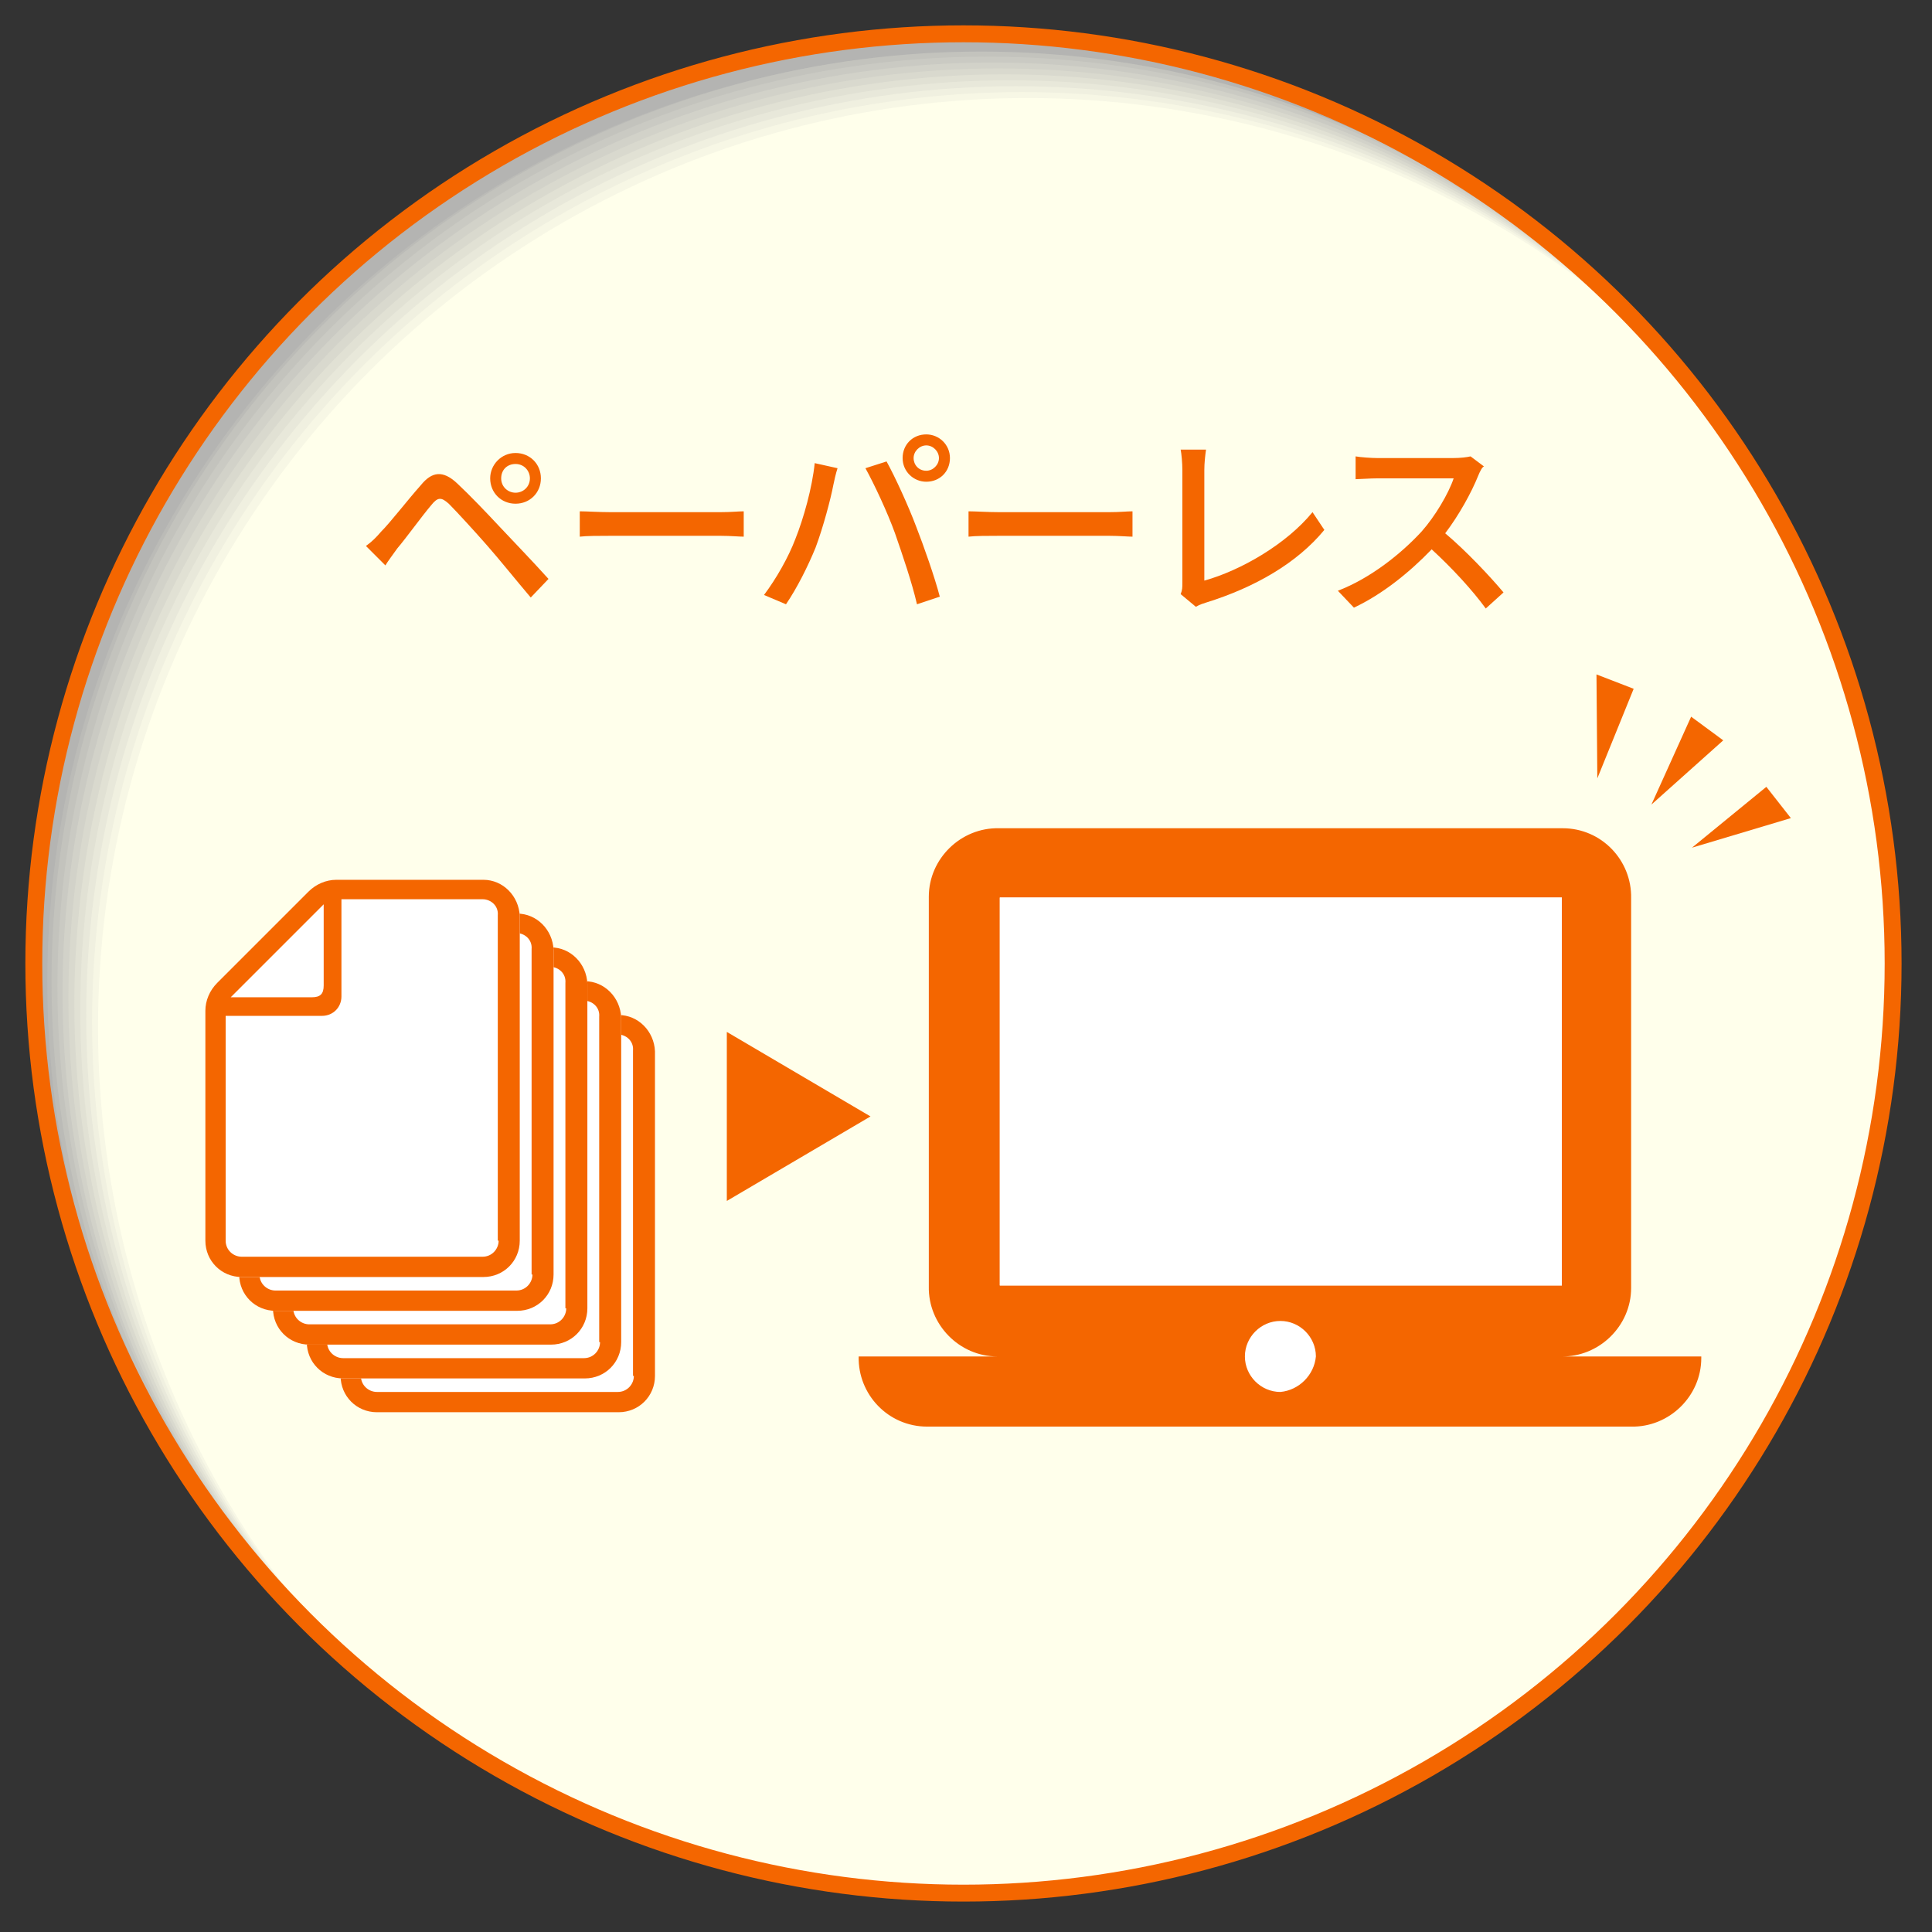 <?xml version="1.0" encoding="utf-8"?>
<!-- Generator: Adobe Illustrator 26.0.2, SVG Export Plug-In . SVG Version: 6.00 Build 0)  -->
<svg version="1.1" id="レイヤー_1" xmlns="http://www.w3.org/2000/svg" xmlns:xlink="http://www.w3.org/1999/xlink" x="0px"
	 y="0px" viewBox="0 0 228.6 228.6" style="enable-background:new 0 0 228.6 228.6;" xml:space="preserve">
<rect x="0" y="0" width="228.6" height="228.6" fill="#333333" stroke="none"/>
<style type="text/css">
	.st0{clip-path:url(#SVGID_00000015322177539141209530000002075882031829590705_);}
	.st1{fill:#ACACAC;}
	.st2{fill:#B4B4B2;}
	.st3{fill:#BBBBB7;}
	.st4{fill:#C3C3BD;}
	.st5{fill:#CACAC3;}
	.st6{fill:#D2D2C9;}
	.st7{fill:#D9D9CE;}
	.st8{fill:#E1E1D4;}
	.st9{fill:#E8E8DA;}
	.st10{fill:#F0F0E0;}
	.st11{fill:#F7F7E5;}
	.st12{fill:#FFFFEB;}
	.st13{fill:none;stroke:#F46600;stroke-width:2;stroke-miterlimit:10;}
	.st14{enable-background:new    ;}
	.st15{fill:#F46600;}
	.st16{fill-rule:evenodd;clip-rule:evenodd;fill:#F46600;}
	.st17{fill-rule:evenodd;clip-rule:evenodd;fill:#FFFFFF;}
	.st18{fill:#FFFFFF;}
</style>
<g id="レイヤー_2_00000016787721535654251270000013237889451371342502_">
	<g id="レイヤー_1-2">
		<g>
			<defs>
				<circle id="SVGID_1_" cx="114" cy="114" r="110"/>
			</defs>
			<clipPath id="SVGID_00000120534033088714209680000011087512376359895988_">
				<use xlink:href="#SVGID_1_"  style="overflow:visible;"/>
			</clipPath>
			<g style="clip-path:url(#SVGID_00000120534033088714209680000011087512376359895988_);">
				<circle class="st1" cx="114" cy="114" r="110"/>
				<circle class="st2" cx="114.7" cy="114.7" r="110"/>
				<circle class="st3" cx="115.6" cy="116.2" r="110"/>
				<circle class="st4" cx="116.1" cy="116.1" r="110"/>
				<circle class="st5" cx="116.8" cy="116.7" r="110"/>
				<circle class="st6" cx="117.4" cy="117.4" r="110"/>
				<circle class="st7" cx="118.1" cy="118.1" r="110"/>
				<circle class="st8" cx="118.8" cy="118.8" r="110"/>
				<circle class="st9" cx="119.5" cy="119.5" r="110"/>
				<circle class="st10" cx="120.2" cy="120.2" r="110"/>
				<circle class="st11" cx="120.9" cy="120.9" r="110"/>
				<circle class="st12" cx="121.6" cy="121.6" r="110"/>
			</g>
		</g>
		<circle class="st13" cx="114" cy="114" r="110"/>
		<g class="st14">
			<path class="st15" d="M45.1,62.9c1.1-1.1,3.1-3.7,4.7-5.5c1.3-1.6,2.6-1.8,4.3-0.2c1.5,1.4,3.5,3.5,4.9,5
				c1.6,1.7,4.1,4.3,5.9,6.3l-2.1,2.2c-1.7-2-3.7-4.5-5.2-6.2c-1.4-1.6-3.6-4-4.5-4.9c-0.9-0.8-1.3-0.8-2.1,0.2
				c-1.1,1.3-2.9,3.8-4,5.1c-0.5,0.7-1.1,1.5-1.4,2l-2.3-2.3C44,64.1,44.5,63.6,45.1,62.9z M61,53.6c1.7,0,3,1.3,3,3
				c0,1.7-1.3,3-3,3c-1.7,0-3-1.3-3-3C58,55,59.3,53.6,61,53.6z M61,58.3c0.9,0,1.7-0.7,1.7-1.7c0-0.9-0.7-1.7-1.7-1.7
				s-1.7,0.7-1.7,1.7C59.3,57.6,60.1,58.3,61,58.3z"/>
			<path class="st15" d="M72.2,60.6h13.1c1.2,0,2.1-0.1,2.7-0.1v3c-0.5,0-1.6-0.1-2.7-0.1H72.2c-1.3,0-2.8,0-3.6,0.1v-3
				C69.4,60.5,70.9,60.6,72.2,60.6z"/>
			<path class="st15" d="M96.4,54.8l2.7,0.6c-0.2,0.6-0.4,1.5-0.5,2c-0.3,1.6-1.2,5-2.1,7.4c-0.9,2.2-2.2,4.8-3.5,6.7l-2.6-1.1
				c1.5-2,2.9-4.5,3.7-6.6C95.1,61.3,96.1,57.7,96.4,54.8z M102.4,55.4l2.5-0.8c1,1.8,2.6,5.3,3.5,7.7c0.9,2.3,2.2,6,2.8,8.3
				l-2.7,0.9c-0.6-2.6-1.7-5.8-2.6-8.4C105,60.6,103.4,57.2,102.4,55.4z M109.6,51.4c1.5,0,2.8,1.2,2.8,2.8s-1.2,2.8-2.8,2.8
				c-1.5,0-2.8-1.2-2.8-2.8S108,51.4,109.6,51.4z M109.6,55.7c0.8,0,1.5-0.7,1.5-1.5c0-0.8-0.7-1.5-1.5-1.5c-0.8,0-1.5,0.7-1.5,1.5
				C108.1,55,108.7,55.7,109.6,55.7z"/>
			<path class="st15" d="M118.2,60.6h13.1c1.2,0,2.1-0.1,2.7-0.1v3c-0.5,0-1.6-0.1-2.7-0.1h-13.1c-1.3,0-2.8,0-3.6,0.1v-3
				C115.4,60.5,116.9,60.6,118.2,60.6z"/>
			<path class="st15" d="M139.9,69V55.6c0-0.8-0.1-1.9-0.2-2.4h3c-0.1,0.7-0.2,1.6-0.2,2.4v13.1c4.3-1.2,9.7-4.3,12.8-8.1l1.4,2.1
				c-3.2,3.9-8.2,6.8-14,8.6c-0.3,0.1-0.7,0.2-1.2,0.5l-1.8-1.5C139.9,69.8,139.9,69.5,139.9,69z"/>
			<path class="st15" d="M174.9,56.3c-0.8,2-2.3,4.7-3.9,6.8c2.5,2.1,5.4,5.2,6.9,7l-2.1,1.9c-1.6-2.2-4-4.8-6.4-7
				c-2.6,2.7-5.8,5.3-9.2,6.9l-1.9-2c3.9-1.5,7.5-4.4,9.9-7c1.6-1.8,3.2-4.5,3.8-6.3H163c-0.9,0-2.2,0.1-2.6,0.1v-2.7
				c0.5,0.1,1.9,0.2,2.6,0.2h8.9c0.9,0,1.7-0.1,2.1-0.2l1.6,1.2C175.4,55.2,175.1,55.8,174.9,56.3z"/>
		</g>
		<path class="st16" d="M184.7,160.5c4.5,0.1,8.3-3.6,8.3-8.1c0-0.1,0-0.1,0-0.2v-45.9c0.1-4.5-3.5-8.3-8.1-8.3c-0.1,0-0.1,0-0.2,0
			h-66.5c-4.5-0.1-8.3,3.6-8.3,8.1c0,0.1,0,0.1,0,0.2v45.9c-0.1,4.5,3.6,8.3,8.1,8.3c0.1,0,0.1,0,0.2,0h-16.6
			c-0.1,4.5,3.5,8.3,8.1,8.3c0.1,0,0.1,0,0.2,0H193c4.5,0.1,8.3-3.6,8.3-8.1c0-0.1,0-0.1,0-0.2H184.7z M118.3,106.2h66.5v45.9h-66.5
			C118.3,152.2,118.3,106.2,118.3,106.2z"/>
		<path class="st17" d="M118.3,106.2h66.5v45.9h-66.5V106.2z"/>
		<polygon class="st16" points="189,92.1 188.9,79.8 193.3,81.5 		"/>
		<polygon class="st16" points="195.4,95.2 200.1,84.8 203.9,87.6 		"/>
		<polygon class="st16" points="200.2,100.3 209,93.1 211.9,96.8 		"/>
		<polygon class="st15" points="86,142.1 86,122.1 103,132.1 		"/>
		<path class="st18" d="M73.2,120.1H55.8c-1.2,0-2.4,0.5-3.3,1.4l-10.8,10.8c-0.9,0.9-1.4,2.1-1.4,3.3v27.2c0,2.4,1.9,4.3,4.3,4.3h0
			h28.6c2.4,0,4.3-1.9,4.3-4.3v-38.4C77.4,122,75.5,120.1,73.2,120.1z"/>
		<path class="st15" d="M73.2,120.1H55.8c-1.2,0-2.4,0.5-3.3,1.4l-10.8,10.8c-0.9,0.9-1.4,2.1-1.4,3.3v27.2c0,2.4,1.9,4.3,4.3,4.3h0
			h28.6c2.4,0,4.3-1.9,4.3-4.3v-38.4C77.4,122,75.5,120.1,73.2,120.1z M54.3,123v9.6c0,1-0.4,1.4-1.4,1.4h-9.6L54.3,123z M75,162.8
			c0,1-0.8,1.9-1.9,1.9H44.6c-1,0-1.9-0.8-1.9-1.9v-26.6h11.4c1.3,0,2.3-1,2.3-2.3v-11.5h16.7c1,0,1.9,0.8,1.8,1.9V162.8z"/>
		<path class="st18" d="M69.2,116.1H51.8c-1.2,0-2.4,0.5-3.3,1.4l-10.8,10.8c-0.9,0.9-1.4,2.1-1.4,3.3v27.2c0,2.4,1.9,4.3,4.3,4.3h0
			h28.6c2.4,0,4.3-1.9,4.3-4.3v-38.4C73.4,118,71.5,116.1,69.2,116.1z"/>
		<path class="st15" d="M69.2,116.1H51.8c-1.2,0-2.4,0.5-3.3,1.4l-10.8,10.8c-0.9,0.9-1.4,2.1-1.4,3.3v27.2c0,2.4,1.9,4.3,4.3,4.3h0
			h28.6c2.4,0,4.3-1.9,4.3-4.3v-38.4C73.4,118,71.5,116.1,69.2,116.1z M50.3,119v9.6c0,1-0.4,1.4-1.4,1.4h-9.6L50.3,119z M71,158.8
			c0,1-0.8,1.9-1.9,1.9H40.6c-1,0-1.9-0.8-1.9-1.9v-26.6h11.4c1.3,0,2.3-1,2.3-2.3v-11.5h16.7c1,0,1.9,0.8,1.8,1.9V158.8z"/>
		<path class="st18" d="M65.2,112.1H47.8c-1.2,0-2.4,0.5-3.3,1.4l-10.8,10.8c-0.9,0.9-1.4,2.1-1.4,3.3v27.2c0,2.4,1.9,4.3,4.3,4.3h0
			h28.6c2.4,0,4.3-1.9,4.3-4.3v-38.4C69.4,114,67.5,112.1,65.2,112.1z"/>
		<path class="st15" d="M65.2,112.1H47.8c-1.2,0-2.4,0.5-3.3,1.4l-10.8,10.8c-0.9,0.9-1.4,2.1-1.4,3.3v27.2c0,2.4,1.9,4.3,4.3,4.3h0
			h28.6c2.4,0,4.3-1.9,4.3-4.3v-38.4C69.4,114,67.5,112.1,65.2,112.1z M46.3,115v9.6c0,1-0.4,1.4-1.4,1.4h-9.6L46.3,115z M67,154.8
			c0,1-0.8,1.9-1.9,1.9H36.6c-1,0-1.9-0.8-1.9-1.9v-26.6h11.4c1.3,0,2.3-1,2.3-2.3v-11.5h16.7c1,0,1.9,0.8,1.8,1.9V154.8z"/>
		<path class="st18" d="M61.2,108.1H43.8c-1.2,0-2.4,0.5-3.3,1.4l-10.8,10.8c-0.9,0.9-1.4,2.1-1.4,3.3v27.2c0,2.4,1.9,4.3,4.3,4.3
			c0,0,0,0,0,0h28.6c2.4,0,4.3-1.9,4.3-4.3v-38.4C65.4,110,63.5,108.1,61.2,108.1z"/>
		<path class="st15" d="M61.2,108.1H43.8c-1.2,0-2.4,0.5-3.3,1.4l-10.8,10.8c-0.9,0.9-1.4,2.1-1.4,3.3v27.2c0,2.4,1.9,4.3,4.3,4.3
			c0,0,0,0,0,0h28.6c2.4,0,4.3-1.9,4.3-4.3v-38.4C65.4,110,63.5,108.1,61.2,108.1z M42.3,111v9.6c0,1-0.4,1.4-1.4,1.4h-9.6L42.3,111
			z M63,150.8c0,1-0.8,1.9-1.9,1.9H32.6c-1,0-1.9-0.8-1.9-1.9v-26.6h11.4c1.3,0,2.3-1,2.3-2.3v-11.5h16.7c1,0,1.9,0.8,1.8,1.9V150.8
			z"/>
		<path class="st18" d="M57.2,104.1H39.8c-1.2,0-2.4,0.5-3.3,1.4l-10.8,10.8c-0.9,0.9-1.4,2.1-1.4,3.3v27.2c0,2.4,1.9,4.3,4.3,4.3
			c0,0,0,0,0,0h28.6c2.4,0,4.3-1.9,4.3-4.3v-38.4C61.4,106,59.5,104.1,57.2,104.1z"/>
		<path class="st15" d="M57.2,104.1H39.8c-1.2,0-2.4,0.5-3.3,1.4l-10.8,10.8c-0.9,0.9-1.4,2.1-1.4,3.3v27.2c0,2.4,1.9,4.3,4.3,4.3
			c0,0,0,0,0,0h28.6c2.4,0,4.3-1.9,4.3-4.3v-38.4C61.4,106,59.5,104.1,57.2,104.1z M38.3,107v9.6c0,1-0.4,1.4-1.4,1.4h-9.6L38.3,107
			z M59,146.8c0,1-0.8,1.9-1.9,1.9H28.6c-1,0-1.9-0.8-1.9-1.9v-26.6h11.4c1.3,0,2.3-1,2.3-2.3v-11.5h16.7c1,0,1.9,0.8,1.8,1.9V146.8
			z"/>
		<path class="st17" d="M151.5,164.7c-2.3,0-4.2-1.9-4.2-4.2c0-2.3,1.9-4.2,4.2-4.2c2.3,0,4.2,1.9,4.2,4.2c0,0,0,0,0,0
			C155.5,162.7,153.7,164.5,151.5,164.7"/>
	</g>
</g>
</svg>
